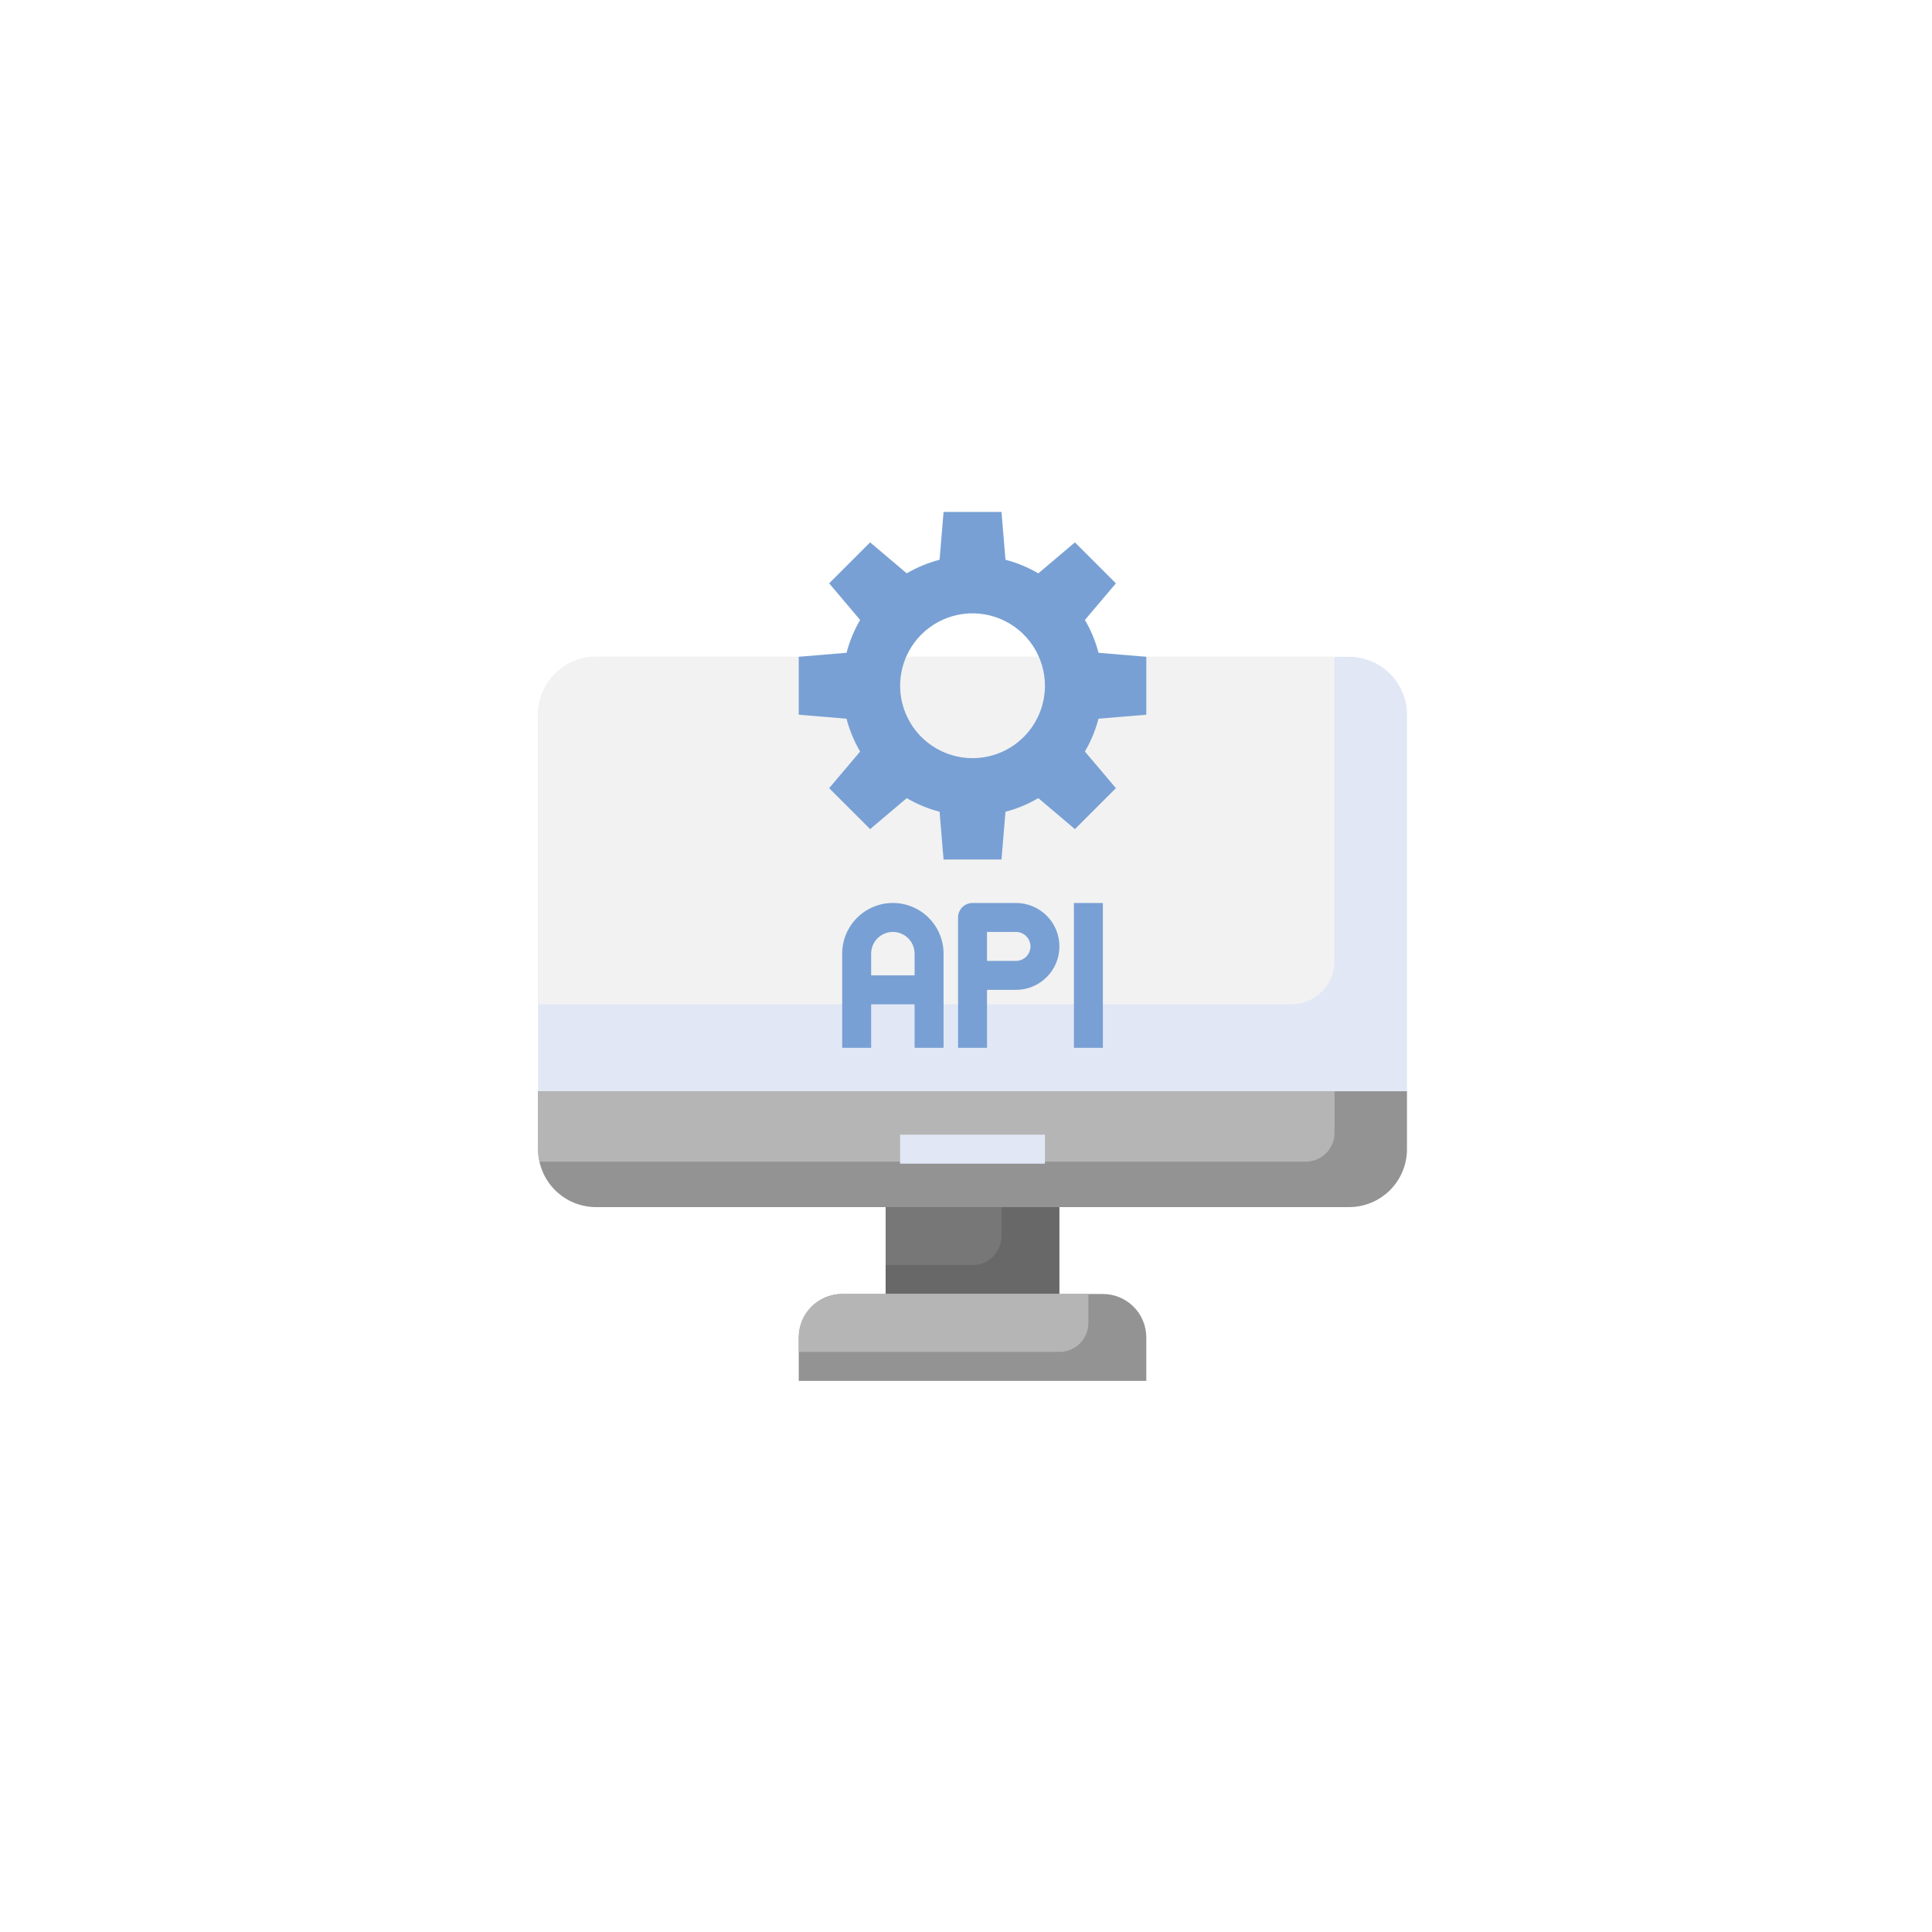 <svg width="148" height="148" viewBox="0 0 148 148" fill="none" xmlns="http://www.w3.org/2000/svg">
<g filter="url(#filter0_d_2030_1708)">
<circle cx="74" cy="72" r="60" fill="white"/>
</g>
<path d="M67.844 92.469H81.156V99.125H67.844V92.469Z" fill="#686868"/>
<path d="M64.516 99.125H84.484C85.367 99.125 86.214 99.476 86.838 100.1C87.462 100.724 87.812 101.57 87.812 102.453V105.781H61.188V102.453C61.188 101.57 61.538 100.724 62.162 100.1C62.786 99.476 63.633 99.125 64.516 99.125Z" fill="#939393"/>
<path d="M83.375 101.344V99.125H64.516C63.633 99.125 62.786 99.476 62.162 100.1C61.538 100.724 61.188 101.57 61.188 102.453V103.562H81.156C81.745 103.562 82.309 103.329 82.725 102.913C83.141 102.497 83.375 101.932 83.375 101.344Z" fill="#B5B5B5"/>
<path d="M76.719 94.688V92.469H67.844V96.906H74.5C75.088 96.906 75.653 96.672 76.069 96.256C76.485 95.84 76.719 95.276 76.719 94.688Z" fill="#777777"/>
<path d="M107.781 83.594V54.75C107.781 53.573 107.314 52.444 106.482 51.612C105.649 50.78 104.521 50.312 103.344 50.312H45.656C44.479 50.312 43.351 50.78 42.519 51.612C41.686 52.444 41.219 53.573 41.219 54.75V83.594H107.781Z" fill="#E2E7F6"/>
<path d="M102.234 73.609V50.312H45.656C44.479 50.312 43.351 50.78 42.519 51.612C41.686 52.444 41.219 53.573 41.219 54.75V76.938H98.906C99.789 76.938 100.635 76.587 101.26 75.963C101.884 75.339 102.234 74.492 102.234 73.609Z" fill="#F2F2F2"/>
<path d="M107.781 83.594V88.031C107.781 89.208 107.314 90.337 106.482 91.169C105.649 92.001 104.521 92.469 103.344 92.469H45.656C44.479 92.469 43.351 92.001 42.519 91.169C41.686 90.337 41.219 89.208 41.219 88.031V83.594H107.781Z" fill="#939393"/>
<path d="M102.234 83.594H41.219V88.031C41.221 88.354 41.258 88.676 41.33 88.991H100.016C100.604 88.991 101.168 88.757 101.585 88.341C102.001 87.925 102.234 87.361 102.234 86.772V83.594Z" fill="#B5B5B5"/>
<path d="M68.953 86.922H80.047V89.141H68.953V86.922Z" fill="#E2E7F6"/>
<path d="M87.812 54.75V50.312L84.152 50.007C83.922 49.125 83.571 48.278 83.11 47.491L85.483 44.687L82.344 41.548L79.54 43.922C78.753 43.461 77.906 43.11 77.024 42.88L76.719 39.219H72.281L71.976 42.88C71.094 43.109 70.247 43.46 69.46 43.921L66.656 41.548L63.517 44.687L65.891 47.491C65.43 48.278 65.079 49.125 64.85 50.007L61.188 50.312V54.75L64.848 55.055C65.078 55.938 65.429 56.784 65.89 57.571L63.517 60.376L66.656 63.514L69.46 61.141C70.247 61.602 71.094 61.953 71.976 62.183L72.281 65.844H76.719L77.024 62.183C77.906 61.953 78.753 61.602 79.54 61.141L82.344 63.514L85.483 60.376L83.109 57.571C83.57 56.784 83.921 55.938 84.15 55.055L87.812 54.75ZM74.5 58.078C73.403 58.078 72.331 57.753 71.418 57.143C70.506 56.534 69.795 55.667 69.375 54.654C68.956 53.64 68.846 52.525 69.06 51.449C69.274 50.373 69.802 49.385 70.578 48.609C71.353 47.833 72.342 47.305 73.418 47.091C74.494 46.877 75.609 46.987 76.623 47.407C77.636 47.826 78.503 48.537 79.112 49.45C79.722 50.362 80.047 51.434 80.047 52.531C80.047 54.002 79.463 55.413 78.422 56.453C77.382 57.494 75.971 58.078 74.5 58.078Z" fill="#78A0D4"/>
<path d="M72.281 80.266V73.055C72.281 72.025 71.872 71.037 71.144 70.309C70.416 69.581 69.428 69.172 68.398 69.172C67.369 69.172 66.381 69.581 65.653 70.309C64.925 71.037 64.516 72.025 64.516 73.055V80.266H66.734V76.938H70.062V80.266H72.281ZM66.734 74.719V73.055C66.734 72.613 66.91 72.19 67.222 71.878C67.534 71.566 67.957 71.391 68.398 71.391C68.84 71.391 69.263 71.566 69.575 71.878C69.887 72.19 70.062 72.613 70.062 73.055V74.719H66.734ZM74.5 69.172C74.206 69.172 73.924 69.289 73.716 69.497C73.507 69.705 73.391 69.987 73.391 70.281V80.266H75.609V75.828H77.828C78.711 75.828 79.557 75.478 80.181 74.853C80.806 74.229 81.156 73.383 81.156 72.5C81.156 71.617 80.806 70.771 80.181 70.147C79.557 69.522 78.711 69.172 77.828 69.172H74.5ZM78.938 72.5C78.938 72.794 78.821 73.076 78.613 73.284C78.404 73.493 78.122 73.609 77.828 73.609H75.609V71.391H77.828C78.122 71.391 78.404 71.507 78.613 71.716C78.821 71.924 78.938 72.206 78.938 72.5ZM82.266 69.172H84.484V80.266H82.266V69.172Z" fill="#78A0D4"/>
<defs>
<filter id="filter0_d_2030_1708" x="0.667" y="0.571" width="146.667" height="146.667" filterUnits="userSpaceOnUse" color-interpolation-filters="sRGB">
<feFlood flood-opacity="0" result="BackgroundImageFix"/>
<feColorMatrix in="SourceAlpha" type="matrix" values="0 0 0 0 0 0 0 0 0 0 0 0 0 0 0 0 0 0 127 0" result="hardAlpha"/>
<feOffset dy="1.905"/>
<feGaussianBlur stdDeviation="6.667"/>
<feComposite in2="hardAlpha" operator="out"/>
<feColorMatrix type="matrix" values="0 0 0 0 0.696 0 0 0 0 0.696 0 0 0 0 0.696 0 0 0 0.25 0"/>
<feBlend mode="normal" in2="BackgroundImageFix" result="effect1_dropShadow_2030_1708"/>
<feBlend mode="normal" in="SourceGraphic" in2="effect1_dropShadow_2030_1708" result="shape"/>
</filter>
</defs>
</svg>
